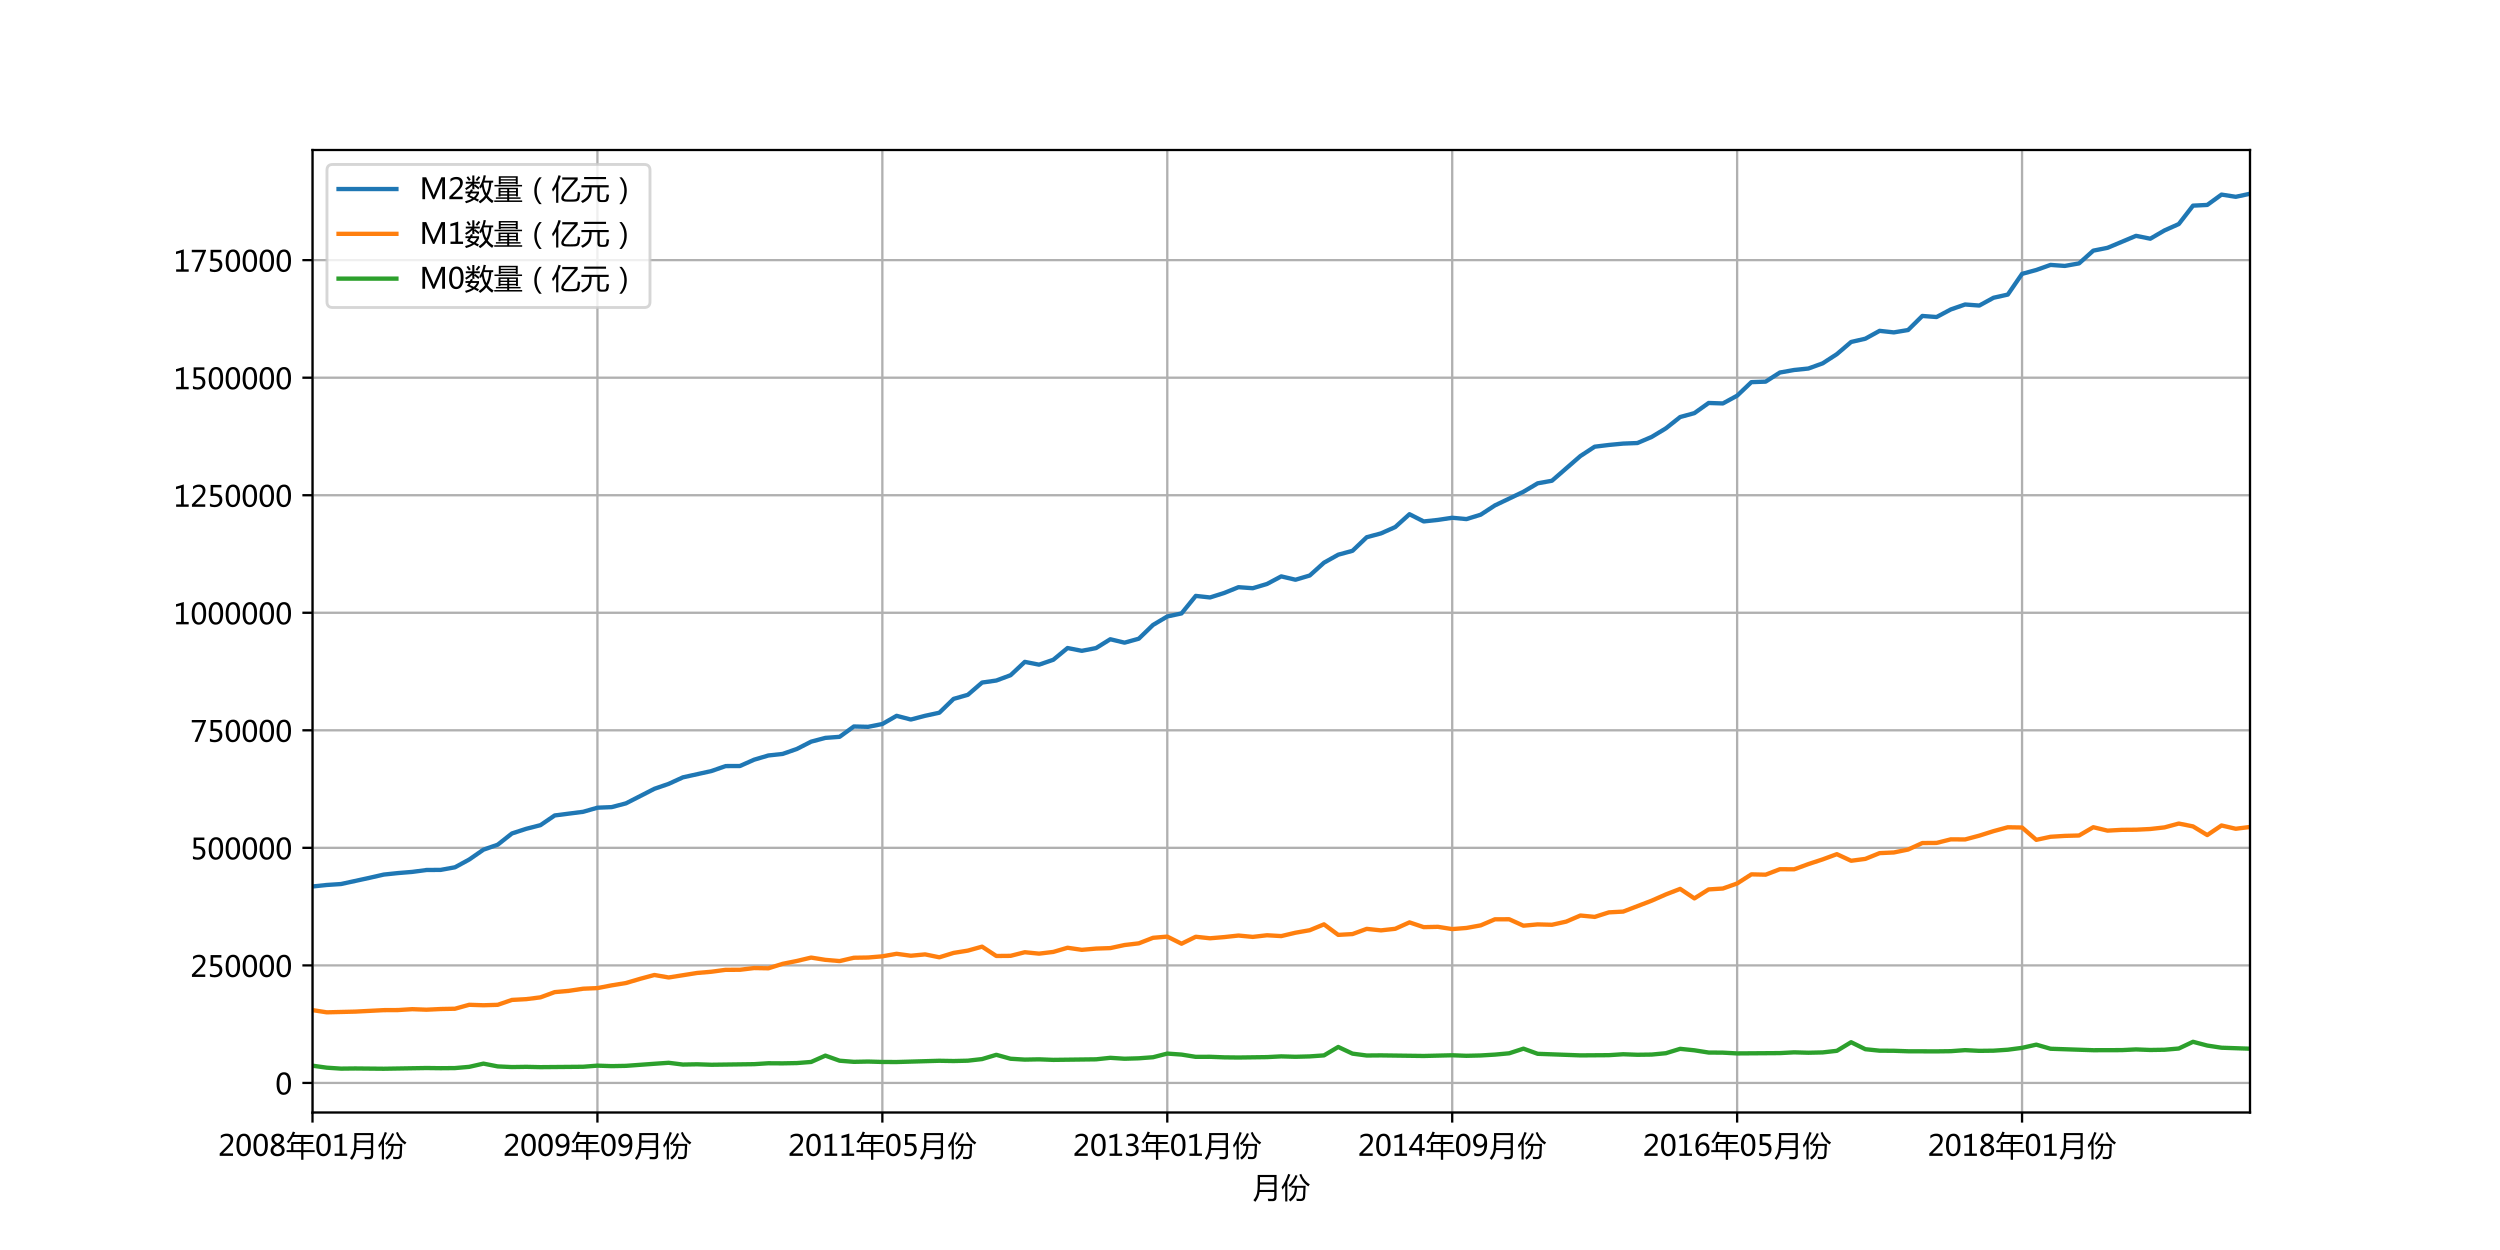 <?xml version="1.0" encoding="utf-8" standalone="no"?>
<!DOCTYPE svg PUBLIC "-//W3C//DTD SVG 1.1//EN"
  "http://www.w3.org/Graphics/SVG/1.1/DTD/svg11.dtd">
<!-- Created with matplotlib (http://matplotlib.org/) -->
<svg height="432pt" version="1.1" viewBox="0 0 864 432" width="864pt" xmlns="http://www.w3.org/2000/svg" xmlns:xlink="http://www.w3.org/1999/xlink">
 <defs>
  <style type="text/css">
*{stroke-linecap:butt;stroke-linejoin:round;}
  </style>
 </defs>
 <g id="figure_1">
  <g id="patch_1">
   <path d="M 0 432 
L 864 432 
L 864 0 
L 0 0 
z
" style="fill:#ffffff;"/>
  </g>
  <g id="axes_1">
   <g id="patch_2">
    <path d="M 108 384.48 
L 777.6 384.48 
L 777.6 51.84 
L 108 51.84 
z
" style="fill:#ffffff;"/>
   </g>
   <g id="matplotlib.axis_1">
    <g id="xtick_1">
     <g id="line2d_1">
      <path clip-path="url(#p353a6486bb)" d="M 108 384.48 
L 108 51.84 
" style="fill:none;stroke:#b0b0b0;stroke-linecap:square;stroke-width:0.8;"/>
     </g>
     <g id="line2d_2">
      <defs>
       <path d="M 0 0 
L 0 3.5 
" id="m73c19f72b4" style="stroke:#000000;stroke-width:0.8;"/>
      </defs>
      <g>
       <use style="stroke:#000000;stroke-width:0.8;" x="108" xlink:href="#m73c19f72b4" y="384.48"/>
      </g>
     </g>
     <g id="text_1">
      <!-- 2008年01月份 -->
      <defs>
       <path d="M 51.172 0 
L 5.172 0 
L 5.172 8.297 
L 27.156 30.219 
Q 36.234 39.312 39.312 44.609 
Q 42.391 49.906 42.391 55.562 
Q 42.391 62.016 38.766 65.453 
Q 35.156 68.891 28.328 68.891 
Q 18.219 68.891 9.031 60.297 
L 9.031 70.016 
Q 17.969 76.906 29.828 76.906 
Q 40.047 76.906 45.953 71.391 
Q 51.859 65.875 51.859 56.547 
Q 51.859 49.516 48.062 42.75 
Q 44.281 35.984 33.734 25.531 
L 16.5 8.688 
L 16.5 8.5 
L 51.172 8.5 
z
" id="MicrosoftYaHei-32"/>
       <path d="M 4.438 36.328 
Q 4.438 56.344 11.078 66.625 
Q 17.719 76.906 30.328 76.906 
Q 54.344 76.906 54.344 38.141 
Q 54.344 19 47.578 8.859 
Q 40.828 -1.266 28.609 -1.266 
Q 17.094 -1.266 10.766 8.344 
Q 4.438 17.969 4.438 36.328 
z
M 14.203 36.766 
Q 14.203 6.641 29.5 6.641 
Q 44.531 6.641 44.531 37.25 
Q 44.531 68.953 29.781 68.953 
Q 14.203 68.953 14.203 36.766 
z
" id="MicrosoftYaHei-30"/>
       <path d="M 21.391 39.797 
Q 7.859 46.094 7.859 58.062 
Q 7.859 66.406 14.203 71.656 
Q 20.562 76.906 30.422 76.906 
Q 39.453 76.906 45.312 71.969 
Q 51.172 67.047 51.172 59.234 
Q 51.172 46.625 37.062 39.844 
L 37.062 39.656 
Q 53.609 33.688 53.609 19.344 
Q 53.609 9.906 46.797 4.312 
Q 39.984 -1.266 27.781 -1.266 
Q 17.781 -1.266 11.469 4.25 
Q 5.172 9.766 5.172 18.562 
Q 5.172 33.016 21.391 39.594 
z
M 41.5 58.109 
Q 41.5 63.188 38.328 66.109 
Q 35.156 69.047 29.734 69.047 
Q 24.656 69.047 21.094 65.984 
Q 17.531 62.938 17.531 58.203 
Q 17.531 48.734 29.391 43.797 
Q 41.5 48.828 41.5 58.109 
z
M 28.812 35.25 
Q 14.797 29.594 14.797 19.047 
Q 14.797 13.578 18.891 10.062 
Q 23 6.547 29.594 6.547 
Q 35.984 6.547 39.984 10.031 
Q 44 13.531 44 18.75 
Q 44 29.734 28.812 35.25 
z
" id="MicrosoftYaHei-38"/>
       <path d="M 1.859 19.969 
L 17.578 19.969 
L 17.578 47.906 
L 52.156 47.906 
L 52.156 65.281 
L 23.438 65.281 
Q 16.844 53.422 8.688 43.406 
Q 6.156 46.141 2.641 48.875 
Q 16.5 64.5 23.438 83.938 
L 31.453 81.688 
Q 29.391 76.859 27.156 72.312 
L 94.344 72.312 
L 94.344 65.281 
L 60.062 65.281 
L 60.062 47.906 
L 92.672 47.906 
L 92.672 41.062 
L 60.062 41.062 
L 60.062 19.969 
L 98.734 19.969 
L 98.734 12.938 
L 60.062 12.938 
L 60.062 -13.422 
L 52.156 -13.422 
L 52.156 12.938 
L 1.859 12.938 
z
M 25.297 19.969 
L 52.156 19.969 
L 52.156 41.062 
L 25.297 41.062 
z
" id="MicrosoftYaHei-5e74"/>
       <path d="M 52.594 0 
L 9.234 0 
L 9.234 8.25 
L 26.172 8.25 
L 26.172 65.672 
L 8.797 60.641 
L 8.797 69.438 
L 35.688 77.25 
L 35.688 8.25 
L 52.594 8.25 
z
" id="MicrosoftYaHei-31"/>
       <path d="M 25.047 20.062 
Q 22.859 1.219 10.359 -14.016 
Q 7.234 -10.984 3.609 -8.156 
Q 13.094 2.094 16.312 16.266 
Q 18.562 26.703 18.562 45.172 
L 18.562 78.953 
L 83.797 78.953 
L 83.797 2.781 
Q 83.797 -11.672 70.016 -11.672 
Q 64.266 -11.672 55.172 -11.469 
Q 54.688 -7.953 53.719 -3.266 
Q 62.703 -3.859 67.875 -3.859 
Q 75.781 -3.859 75.781 3.859 
L 75.781 20.062 
z
M 25.828 27.203 
L 75.781 27.203 
L 75.781 45.953 
L 26.562 45.953 
Q 26.562 36.188 25.828 27.203 
z
M 26.562 71.625 
L 26.562 53.078 
L 75.781 53.078 
L 75.781 71.625 
z
" id="MicrosoftYaHei-6708"/>
       <path d="M 35.453 41.453 
L 84.281 41.453 
Q 84.188 40.094 82.812 5.719 
Q 82.422 -11.078 67.484 -11.281 
Q 59.469 -11.281 53.516 -10.984 
Q 53.031 -6.5 52.047 -2.875 
Q 58.797 -3.766 65.625 -3.953 
Q 75.094 -4.641 75.203 6.594 
Q 75.984 19.672 76.375 34.625 
L 54.391 34.625 
Q 54.109 19.094 49.703 8.938 
Q 44.438 -2.688 31.547 -12.844 
Q 29 -9.719 25.875 -6.5 
Q 38.281 3.172 42.391 12.062 
Q 46.391 19.922 46.828 34.625 
L 35.453 34.625 
z
M 1.172 36.766 
Q 15.141 55.219 23.828 82.562 
L 31.453 79.938 
Q 26.703 66.938 21.094 55.609 
L 21.094 -12.641 
L 13.672 -12.641 
L 13.672 42.047 
Q 9.188 34.625 4.297 28.078 
Q 2.828 32.281 1.172 36.766 
z
M 62.594 79.938 
L 69.047 82.672 
Q 78.719 57.859 98.828 46.438 
Q 95.125 42.141 93.266 39.312 
Q 71.484 54.25 62.594 79.938 
z
M 24.812 42.828 
Q 40.047 56.203 49.422 78.656 
L 56.344 76.031 
Q 47.266 53.266 30.672 37.453 
Q 27.156 41.062 24.812 42.828 
z
" id="MicrosoftYaHei-4efd"/>
      </defs>
      <g transform="translate(75.408 399.474)scale(0.1 -0.1)">
       <use xlink:href="#MicrosoftYaHei-32"/>
       <use x="58.643" xlink:href="#MicrosoftYaHei-30"/>
       <use x="117.285" xlink:href="#MicrosoftYaHei-30"/>
       <use x="175.928" xlink:href="#MicrosoftYaHei-38"/>
       <use x="234.57" xlink:href="#MicrosoftYaHei-5e74"/>
       <use x="334.57" xlink:href="#MicrosoftYaHei-30"/>
       <use x="393.213" xlink:href="#MicrosoftYaHei-31"/>
       <use x="451.855" xlink:href="#MicrosoftYaHei-6708"/>
       <use x="551.855" xlink:href="#MicrosoftYaHei-4efd"/>
      </g>
     </g>
    </g>
    <g id="xtick_2">
     <g id="line2d_3">
      <path clip-path="url(#p353a6486bb)" d="M 206.471 384.48 
L 206.471 51.84 
" style="fill:none;stroke:#b0b0b0;stroke-linecap:square;stroke-width:0.8;"/>
     </g>
     <g id="line2d_4">
      <g>
       <use style="stroke:#000000;stroke-width:0.8;" x="206.471" xlink:href="#m73c19f72b4" y="384.48"/>
      </g>
     </g>
     <g id="text_2">
      <!-- 2009年09月份 -->
      <defs>
       <path d="M 9.031 10.25 
Q 15.281 6.641 22.516 6.641 
Q 32.672 6.641 38.25 14.641 
Q 43.844 22.656 43.844 37.406 
Q 43.75 37.312 43.656 37.406 
Q 38.672 27.938 26.906 27.938 
Q 17.391 27.938 11.141 34.469 
Q 4.891 41.016 4.891 51.469 
Q 4.891 62.594 11.719 69.75 
Q 18.562 76.906 29.438 76.906 
Q 40.719 76.906 47.062 68.047 
Q 53.422 59.188 53.422 42.234 
Q 53.422 21.297 45.219 10.016 
Q 37.016 -1.266 22.516 -1.266 
Q 14.547 -1.266 9.031 1.312 
z
M 14.547 52.688 
Q 14.547 45.062 18.453 40.594 
Q 22.359 36.141 29.25 36.141 
Q 35.203 36.141 39.25 40.203 
Q 43.312 44.281 43.312 50.094 
Q 43.312 58.25 39.281 63.594 
Q 35.25 68.953 28.656 68.953 
Q 22.562 68.953 18.547 64.312 
Q 14.547 59.672 14.547 52.688 
z
" id="MicrosoftYaHei-39"/>
      </defs>
      <g transform="translate(173.878 399.474)scale(0.1 -0.1)">
       <use xlink:href="#MicrosoftYaHei-32"/>
       <use x="58.643" xlink:href="#MicrosoftYaHei-30"/>
       <use x="117.285" xlink:href="#MicrosoftYaHei-30"/>
       <use x="175.928" xlink:href="#MicrosoftYaHei-39"/>
       <use x="234.57" xlink:href="#MicrosoftYaHei-5e74"/>
       <use x="334.57" xlink:href="#MicrosoftYaHei-30"/>
       <use x="393.213" xlink:href="#MicrosoftYaHei-39"/>
       <use x="451.855" xlink:href="#MicrosoftYaHei-6708"/>
       <use x="551.855" xlink:href="#MicrosoftYaHei-4efd"/>
      </g>
     </g>
    </g>
    <g id="xtick_3">
     <g id="line2d_5">
      <path clip-path="url(#p353a6486bb)" d="M 304.941 384.48 
L 304.941 51.84 
" style="fill:none;stroke:#b0b0b0;stroke-linecap:square;stroke-width:0.8;"/>
     </g>
     <g id="line2d_6">
      <g>
       <use style="stroke:#000000;stroke-width:0.8;" x="304.941" xlink:href="#m73c19f72b4" y="384.48"/>
      </g>
     </g>
     <g id="text_3">
      <!-- 2011年05月份 -->
      <defs>
       <path d="M 8.641 11.625 
Q 16.266 6.641 24.516 6.641 
Q 32.328 6.641 37.109 11 
Q 41.891 15.375 41.891 22.609 
Q 41.891 29.891 37.031 33.891 
Q 32.172 37.891 22.953 37.891 
Q 18.5 37.891 10.984 37.203 
L 10.984 75.641 
L 48.188 75.641 
L 48.188 67.188 
L 19.875 67.188 
L 19.875 45.797 
Q 24.125 46.047 26.266 46.047 
Q 38.234 46.047 44.922 39.984 
Q 51.609 33.938 51.609 23.297 
Q 51.609 12.312 44.422 5.516 
Q 37.25 -1.266 24.609 -1.266 
Q 14.016 -1.266 8.641 1.859 
z
" id="MicrosoftYaHei-35"/>
      </defs>
      <g transform="translate(272.349 399.474)scale(0.1 -0.1)">
       <use xlink:href="#MicrosoftYaHei-32"/>
       <use x="58.643" xlink:href="#MicrosoftYaHei-30"/>
       <use x="117.285" xlink:href="#MicrosoftYaHei-31"/>
       <use x="175.928" xlink:href="#MicrosoftYaHei-31"/>
       <use x="234.57" xlink:href="#MicrosoftYaHei-5e74"/>
       <use x="334.57" xlink:href="#MicrosoftYaHei-30"/>
       <use x="393.213" xlink:href="#MicrosoftYaHei-35"/>
       <use x="451.855" xlink:href="#MicrosoftYaHei-6708"/>
       <use x="551.855" xlink:href="#MicrosoftYaHei-4efd"/>
      </g>
     </g>
    </g>
    <g id="xtick_4">
     <g id="line2d_7">
      <path clip-path="url(#p353a6486bb)" d="M 403.412 384.48 
L 403.412 51.84 
" style="fill:none;stroke:#b0b0b0;stroke-linecap:square;stroke-width:0.8;"/>
     </g>
     <g id="line2d_8">
      <g>
       <use style="stroke:#000000;stroke-width:0.8;" x="403.412" xlink:href="#m73c19f72b4" y="384.48"/>
      </g>
     </g>
     <g id="text_4">
      <!-- 2013年01月份 -->
      <defs>
       <path d="M 6.984 12.641 
Q 14.75 6.641 24.516 6.641 
Q 32.328 6.641 36.891 10.469 
Q 41.453 14.312 41.453 20.75 
Q 41.453 35.109 20.906 35.109 
L 14.594 35.109 
L 14.594 43.016 
L 20.609 43.016 
Q 38.812 43.016 38.812 56.5 
Q 38.812 68.953 24.906 68.953 
Q 16.938 68.953 9.906 63.578 
L 9.906 72.609 
Q 17.328 76.906 27.25 76.906 
Q 36.922 76.906 42.781 71.844 
Q 48.641 66.797 48.641 58.734 
Q 48.641 43.891 33.5 39.656 
L 33.5 39.453 
Q 41.703 38.578 46.453 33.672 
Q 51.219 28.766 51.219 21.438 
Q 51.219 11.234 43.875 4.984 
Q 36.531 -1.266 24.312 -1.266 
Q 13.578 -1.266 6.984 2.734 
z
" id="MicrosoftYaHei-33"/>
      </defs>
      <g transform="translate(370.82 399.474)scale(0.1 -0.1)">
       <use xlink:href="#MicrosoftYaHei-32"/>
       <use x="58.643" xlink:href="#MicrosoftYaHei-30"/>
       <use x="117.285" xlink:href="#MicrosoftYaHei-31"/>
       <use x="175.928" xlink:href="#MicrosoftYaHei-33"/>
       <use x="234.57" xlink:href="#MicrosoftYaHei-5e74"/>
       <use x="334.57" xlink:href="#MicrosoftYaHei-30"/>
       <use x="393.213" xlink:href="#MicrosoftYaHei-31"/>
       <use x="451.855" xlink:href="#MicrosoftYaHei-6708"/>
       <use x="551.855" xlink:href="#MicrosoftYaHei-4efd"/>
      </g>
     </g>
    </g>
    <g id="xtick_5">
     <g id="line2d_9">
      <path clip-path="url(#p353a6486bb)" d="M 501.882 384.48 
L 501.882 51.84 
" style="fill:none;stroke:#b0b0b0;stroke-linecap:square;stroke-width:0.8;"/>
     </g>
     <g id="line2d_10">
      <g>
       <use style="stroke:#000000;stroke-width:0.8;" x="501.882" xlink:href="#m73c19f72b4" y="384.48"/>
      </g>
     </g>
     <g id="text_5">
      <!-- 2014年09月份 -->
      <defs>
       <path d="M 55.078 19.625 
L 45.406 19.625 
L 45.406 0 
L 36.141 0 
L 36.141 19.625 
L 0.875 19.625 
L 0.875 25.828 
L 34.328 75.641 
L 45.406 75.641 
L 45.406 27.203 
L 55.078 27.203 
z
M 36.141 27.203 
L 36.141 58.891 
Q 36.141 62.25 36.328 66.656 
L 36.141 66.656 
Q 35.453 64.797 33.25 60.844 
L 10.75 27.203 
z
" id="MicrosoftYaHei-34"/>
      </defs>
      <g transform="translate(469.29 399.474)scale(0.1 -0.1)">
       <use xlink:href="#MicrosoftYaHei-32"/>
       <use x="58.643" xlink:href="#MicrosoftYaHei-30"/>
       <use x="117.285" xlink:href="#MicrosoftYaHei-31"/>
       <use x="175.928" xlink:href="#MicrosoftYaHei-34"/>
       <use x="234.57" xlink:href="#MicrosoftYaHei-5e74"/>
       <use x="334.57" xlink:href="#MicrosoftYaHei-30"/>
       <use x="393.213" xlink:href="#MicrosoftYaHei-39"/>
       <use x="451.855" xlink:href="#MicrosoftYaHei-6708"/>
       <use x="551.855" xlink:href="#MicrosoftYaHei-4efd"/>
      </g>
     </g>
    </g>
    <g id="xtick_6">
     <g id="line2d_11">
      <path clip-path="url(#p353a6486bb)" d="M 600.353 384.48 
L 600.353 51.84 
" style="fill:none;stroke:#b0b0b0;stroke-linecap:square;stroke-width:0.8;"/>
     </g>
     <g id="line2d_12">
      <g>
       <use style="stroke:#000000;stroke-width:0.8;" x="600.353" xlink:href="#m73c19f72b4" y="384.48"/>
      </g>
     </g>
     <g id="text_6">
      <!-- 2016年05月份 -->
      <defs>
       <path d="M 49.703 65.922 
Q 43.797 68.953 37.359 68.953 
Q 27.547 68.953 21.578 60.406 
Q 15.625 51.859 15.531 37.062 
L 15.766 37.062 
Q 21.141 47.469 32.906 47.469 
Q 42.719 47.469 48.578 41.062 
Q 54.438 34.672 54.438 24.078 
Q 54.438 12.984 47.672 5.859 
Q 40.922 -1.266 30.422 -1.266 
Q 18.891 -1.266 12.328 7.734 
Q 5.766 16.75 5.766 33.297 
Q 5.766 53.328 14.375 65.109 
Q 23 76.906 37.062 76.906 
Q 45.125 76.906 49.703 74.703 
z
M 16.109 24.75 
Q 16.109 17.281 20.094 11.953 
Q 24.078 6.641 30.672 6.641 
Q 36.922 6.641 40.828 11.234 
Q 44.734 15.828 44.734 23.047 
Q 44.734 30.859 41.047 35.203 
Q 37.359 39.547 30.562 39.547 
Q 24.125 39.547 20.109 35.156 
Q 16.109 30.766 16.109 24.75 
z
" id="MicrosoftYaHei-36"/>
      </defs>
      <g transform="translate(567.761 399.474)scale(0.1 -0.1)">
       <use xlink:href="#MicrosoftYaHei-32"/>
       <use x="58.643" xlink:href="#MicrosoftYaHei-30"/>
       <use x="117.285" xlink:href="#MicrosoftYaHei-31"/>
       <use x="175.928" xlink:href="#MicrosoftYaHei-36"/>
       <use x="234.57" xlink:href="#MicrosoftYaHei-5e74"/>
       <use x="334.57" xlink:href="#MicrosoftYaHei-30"/>
       <use x="393.213" xlink:href="#MicrosoftYaHei-35"/>
       <use x="451.855" xlink:href="#MicrosoftYaHei-6708"/>
       <use x="551.855" xlink:href="#MicrosoftYaHei-4efd"/>
      </g>
     </g>
    </g>
    <g id="xtick_7">
     <g id="line2d_13">
      <path clip-path="url(#p353a6486bb)" d="M 698.824 384.48 
L 698.824 51.84 
" style="fill:none;stroke:#b0b0b0;stroke-linecap:square;stroke-width:0.8;"/>
     </g>
     <g id="line2d_14">
      <g>
       <use style="stroke:#000000;stroke-width:0.8;" x="698.824" xlink:href="#m73c19f72b4" y="384.48"/>
      </g>
     </g>
     <g id="text_7">
      <!-- 2018年01月份 -->
      <g transform="translate(666.231 399.474)scale(0.1 -0.1)">
       <use xlink:href="#MicrosoftYaHei-32"/>
       <use x="58.643" xlink:href="#MicrosoftYaHei-30"/>
       <use x="117.285" xlink:href="#MicrosoftYaHei-31"/>
       <use x="175.928" xlink:href="#MicrosoftYaHei-38"/>
       <use x="234.57" xlink:href="#MicrosoftYaHei-5e74"/>
       <use x="334.57" xlink:href="#MicrosoftYaHei-30"/>
       <use x="393.213" xlink:href="#MicrosoftYaHei-31"/>
       <use x="451.855" xlink:href="#MicrosoftYaHei-6708"/>
       <use x="551.855" xlink:href="#MicrosoftYaHei-4efd"/>
      </g>
     </g>
    </g>
    <g id="text_8">
     <!-- 月份 -->
     <g transform="translate(432.8 413.953)scale(0.1 -0.1)">
      <use xlink:href="#MicrosoftYaHei-6708"/>
      <use x="100" xlink:href="#MicrosoftYaHei-4efd"/>
     </g>
    </g>
   </g>
   <g id="matplotlib.axis_2">
    <g id="ytick_1">
     <g id="line2d_15">
      <path clip-path="url(#p353a6486bb)" d="M 108 374.262 
L 777.6 374.262 
" style="fill:none;stroke:#b0b0b0;stroke-linecap:square;stroke-width:0.8;"/>
     </g>
     <g id="line2d_16">
      <defs>
       <path d="M 0 0 
L -3.5 0 
" id="m762935545b" style="stroke:#000000;stroke-width:0.8;"/>
      </defs>
      <g>
       <use style="stroke:#000000;stroke-width:0.8;" x="108" xlink:href="#m762935545b" y="374.262"/>
      </g>
     </g>
     <g id="text_9">
      <!-- 0 -->
      <g transform="translate(95.136 378.259)scale(0.1 -0.1)">
       <use xlink:href="#MicrosoftYaHei-30"/>
      </g>
     </g>
    </g>
    <g id="ytick_2">
     <g id="line2d_17">
      <path clip-path="url(#p353a6486bb)" d="M 108 333.64 
L 777.6 333.64 
" style="fill:none;stroke:#b0b0b0;stroke-linecap:square;stroke-width:0.8;"/>
     </g>
     <g id="line2d_18">
      <g>
       <use style="stroke:#000000;stroke-width:0.8;" x="108" xlink:href="#m762935545b" y="333.64"/>
      </g>
     </g>
     <g id="text_10">
      <!-- 250000 -->
      <g transform="translate(65.816 337.636)scale(0.1 -0.1)">
       <use xlink:href="#MicrosoftYaHei-32"/>
       <use x="58.643" xlink:href="#MicrosoftYaHei-35"/>
       <use x="117.285" xlink:href="#MicrosoftYaHei-30"/>
       <use x="175.928" xlink:href="#MicrosoftYaHei-30"/>
       <use x="234.57" xlink:href="#MicrosoftYaHei-30"/>
       <use x="293.213" xlink:href="#MicrosoftYaHei-30"/>
      </g>
     </g>
    </g>
    <g id="ytick_3">
     <g id="line2d_19">
      <path clip-path="url(#p353a6486bb)" d="M 108 293.017 
L 777.6 293.017 
" style="fill:none;stroke:#b0b0b0;stroke-linecap:square;stroke-width:0.8;"/>
     </g>
     <g id="line2d_20">
      <g>
       <use style="stroke:#000000;stroke-width:0.8;" x="108" xlink:href="#m762935545b" y="293.017"/>
      </g>
     </g>
     <g id="text_11">
      <!-- 500000 -->
      <g transform="translate(65.816 297.014)scale(0.1 -0.1)">
       <use xlink:href="#MicrosoftYaHei-35"/>
       <use x="58.643" xlink:href="#MicrosoftYaHei-30"/>
       <use x="117.285" xlink:href="#MicrosoftYaHei-30"/>
       <use x="175.928" xlink:href="#MicrosoftYaHei-30"/>
       <use x="234.57" xlink:href="#MicrosoftYaHei-30"/>
       <use x="293.213" xlink:href="#MicrosoftYaHei-30"/>
      </g>
     </g>
    </g>
    <g id="ytick_4">
     <g id="line2d_21">
      <path clip-path="url(#p353a6486bb)" d="M 108 252.394 
L 777.6 252.394 
" style="fill:none;stroke:#b0b0b0;stroke-linecap:square;stroke-width:0.8;"/>
     </g>
     <g id="line2d_22">
      <g>
       <use style="stroke:#000000;stroke-width:0.8;" x="108" xlink:href="#m762935545b" y="252.394"/>
      </g>
     </g>
     <g id="text_12">
      <!-- 750000 -->
      <defs>
       <path d="M 53.766 72.312 
L 24.172 0 
L 14.266 0 
L 42.391 67.188 
L 4.594 67.188 
L 4.594 75.641 
L 53.766 75.641 
z
" id="MicrosoftYaHei-37"/>
      </defs>
      <g transform="translate(65.816 256.391)scale(0.1 -0.1)">
       <use xlink:href="#MicrosoftYaHei-37"/>
       <use x="58.643" xlink:href="#MicrosoftYaHei-35"/>
       <use x="117.285" xlink:href="#MicrosoftYaHei-30"/>
       <use x="175.928" xlink:href="#MicrosoftYaHei-30"/>
       <use x="234.57" xlink:href="#MicrosoftYaHei-30"/>
       <use x="293.213" xlink:href="#MicrosoftYaHei-30"/>
      </g>
     </g>
    </g>
    <g id="ytick_5">
     <g id="line2d_23">
      <path clip-path="url(#p353a6486bb)" d="M 108 211.772 
L 777.6 211.772 
" style="fill:none;stroke:#b0b0b0;stroke-linecap:square;stroke-width:0.8;"/>
     </g>
     <g id="line2d_24">
      <g>
       <use style="stroke:#000000;stroke-width:0.8;" x="108" xlink:href="#m762935545b" y="211.772"/>
      </g>
     </g>
     <g id="text_13">
      <!-- 1000000 -->
      <g transform="translate(59.952 215.768)scale(0.1 -0.1)">
       <use xlink:href="#MicrosoftYaHei-31"/>
       <use x="58.643" xlink:href="#MicrosoftYaHei-30"/>
       <use x="117.285" xlink:href="#MicrosoftYaHei-30"/>
       <use x="175.928" xlink:href="#MicrosoftYaHei-30"/>
       <use x="234.57" xlink:href="#MicrosoftYaHei-30"/>
       <use x="293.213" xlink:href="#MicrosoftYaHei-30"/>
       <use x="351.855" xlink:href="#MicrosoftYaHei-30"/>
      </g>
     </g>
    </g>
    <g id="ytick_6">
     <g id="line2d_25">
      <path clip-path="url(#p353a6486bb)" d="M 108 171.149 
L 777.6 171.149 
" style="fill:none;stroke:#b0b0b0;stroke-linecap:square;stroke-width:0.8;"/>
     </g>
     <g id="line2d_26">
      <g>
       <use style="stroke:#000000;stroke-width:0.8;" x="108" xlink:href="#m762935545b" y="171.149"/>
      </g>
     </g>
     <g id="text_14">
      <!-- 1250000 -->
      <g transform="translate(59.952 175.146)scale(0.1 -0.1)">
       <use xlink:href="#MicrosoftYaHei-31"/>
       <use x="58.643" xlink:href="#MicrosoftYaHei-32"/>
       <use x="117.285" xlink:href="#MicrosoftYaHei-35"/>
       <use x="175.928" xlink:href="#MicrosoftYaHei-30"/>
       <use x="234.57" xlink:href="#MicrosoftYaHei-30"/>
       <use x="293.213" xlink:href="#MicrosoftYaHei-30"/>
       <use x="351.855" xlink:href="#MicrosoftYaHei-30"/>
      </g>
     </g>
    </g>
    <g id="ytick_7">
     <g id="line2d_27">
      <path clip-path="url(#p353a6486bb)" d="M 108 130.526 
L 777.6 130.526 
" style="fill:none;stroke:#b0b0b0;stroke-linecap:square;stroke-width:0.8;"/>
     </g>
     <g id="line2d_28">
      <g>
       <use style="stroke:#000000;stroke-width:0.8;" x="108" xlink:href="#m762935545b" y="130.526"/>
      </g>
     </g>
     <g id="text_15">
      <!-- 1500000 -->
      <g transform="translate(59.952 134.523)scale(0.1 -0.1)">
       <use xlink:href="#MicrosoftYaHei-31"/>
       <use x="58.643" xlink:href="#MicrosoftYaHei-35"/>
       <use x="117.285" xlink:href="#MicrosoftYaHei-30"/>
       <use x="175.928" xlink:href="#MicrosoftYaHei-30"/>
       <use x="234.57" xlink:href="#MicrosoftYaHei-30"/>
       <use x="293.213" xlink:href="#MicrosoftYaHei-30"/>
       <use x="351.855" xlink:href="#MicrosoftYaHei-30"/>
      </g>
     </g>
    </g>
    <g id="ytick_8">
     <g id="line2d_29">
      <path clip-path="url(#p353a6486bb)" d="M 108 89.904 
L 777.6 89.904 
" style="fill:none;stroke:#b0b0b0;stroke-linecap:square;stroke-width:0.8;"/>
     </g>
     <g id="line2d_30">
      <g>
       <use style="stroke:#000000;stroke-width:0.8;" x="108" xlink:href="#m762935545b" y="89.904"/>
      </g>
     </g>
     <g id="text_16">
      <!-- 1750000 -->
      <g transform="translate(59.952 93.901)scale(0.1 -0.1)">
       <use xlink:href="#MicrosoftYaHei-31"/>
       <use x="58.643" xlink:href="#MicrosoftYaHei-37"/>
       <use x="117.285" xlink:href="#MicrosoftYaHei-35"/>
       <use x="175.928" xlink:href="#MicrosoftYaHei-30"/>
       <use x="234.57" xlink:href="#MicrosoftYaHei-30"/>
       <use x="293.213" xlink:href="#MicrosoftYaHei-30"/>
       <use x="351.855" xlink:href="#MicrosoftYaHei-30"/>
      </g>
     </g>
    </g>
   </g>
   <g id="line2d_31">
    <path clip-path="url(#p353a6486bb)" d="M 108 306.366 
L 112.924 305.848 
L 117.847 305.52 
L 127.694 303.38 
L 132.618 302.256 
L 137.541 301.733 
L 142.465 301.329 
L 147.388 300.67 
L 152.312 300.632 
L 157.235 299.737 
L 162.159 297.052 
L 167.082 293.645 
L 172.006 291.927 
L 176.929 288.04 
L 181.853 286.439 
L 186.776 285.175 
L 191.7 281.819 
L 201.547 280.554 
L 206.471 279.139 
L 211.394 278.938 
L 216.318 277.645 
L 226.165 272.607 
L 231.088 270.906 
L 236.012 268.652 
L 245.859 266.474 
L 250.782 264.756 
L 255.706 264.735 
L 260.629 262.549 
L 265.553 261.092 
L 270.476 260.555 
L 275.4 258.839 
L 280.324 256.318 
L 285.247 255.013 
L 290.171 254.648 
L 295.094 251.073 
L 300.018 251.194 
L 304.941 250.215 
L 309.865 247.386 
L 314.788 248.669 
L 319.712 247.381 
L 324.635 246.316 
L 329.559 241.535 
L 334.482 240.127 
L 339.406 235.887 
L 344.329 235.187 
L 349.253 233.355 
L 354.176 228.741 
L 359.1 229.71 
L 364.024 228.013 
L 368.947 223.96 
L 373.871 224.922 
L 378.794 223.976 
L 383.718 220.922 
L 388.641 222.105 
L 393.565 220.736 
L 398.488 215.972 
L 403.412 213.051 
L 408.335 211.999 
L 413.259 205.945 
L 418.182 206.482 
L 423.106 204.92 
L 428.029 202.932 
L 432.953 203.288 
L 437.876 201.818 
L 442.8 199.198 
L 447.724 200.358 
L 452.647 198.893 
L 457.571 194.462 
L 462.494 191.701 
L 467.418 190.362 
L 472.341 185.661 
L 477.265 184.341 
L 482.188 182.151 
L 487.112 177.716 
L 492.035 180.208 
L 496.959 179.68 
L 501.882 178.94 
L 506.806 179.398 
L 511.729 177.875 
L 516.653 174.663 
L 526.5 169.95 
L 531.424 167.033 
L 536.347 166.148 
L 546.194 157.601 
L 551.118 154.378 
L 556.041 153.777 
L 560.965 153.304 
L 565.888 153.109 
L 570.812 151.007 
L 575.735 148.03 
L 580.659 144.124 
L 585.582 142.775 
L 590.506 139.269 
L 595.429 139.429 
L 600.353 136.751 
L 605.276 132.071 
L 610.2 131.898 
L 615.124 128.742 
L 620.047 127.868 
L 624.971 127.36 
L 629.894 125.581 
L 634.818 122.391 
L 639.741 118.186 
L 644.665 117.054 
L 649.588 114.341 
L 654.512 114.873 
L 659.435 114.056 
L 664.359 109.194 
L 669.282 109.566 
L 674.206 106.94 
L 679.129 105.233 
L 684.053 105.595 
L 688.976 102.901 
L 693.9 101.803 
L 698.824 94.646 
L 703.747 93.305 
L 708.671 91.551 
L 713.594 91.905 
L 718.518 91.031 
L 723.441 86.621 
L 728.365 85.646 
L 738.212 81.503 
L 743.135 82.494 
L 748.059 79.634 
L 752.982 77.433 
L 757.906 71.071 
L 762.829 70.827 
L 767.753 67.252 
L 772.676 68.016 
L 777.6 66.96 
L 777.6 66.96 
" style="fill:none;stroke:#1f77b4;stroke-linecap:square;stroke-width:1.5;"/>
   </g>
   <g id="line2d_32">
    <path clip-path="url(#p353a6486bb)" d="M 108 349.097 
L 112.924 349.86 
L 122.771 349.613 
L 132.618 349.105 
L 137.541 349.077 
L 142.465 348.769 
L 147.388 348.954 
L 152.312 348.72 
L 157.235 348.617 
L 162.159 347.254 
L 167.082 347.416 
L 172.006 347.264 
L 176.929 345.576 
L 181.853 345.304 
L 186.776 344.685 
L 191.7 342.879 
L 196.624 342.432 
L 201.547 341.7 
L 206.471 341.487 
L 211.394 340.538 
L 216.318 339.734 
L 221.241 338.279 
L 226.165 336.956 
L 231.088 337.818 
L 240.935 336.254 
L 245.859 335.834 
L 250.782 335.17 
L 255.706 335.157 
L 260.629 334.559 
L 265.553 334.643 
L 270.476 333.101 
L 275.4 332.109 
L 280.324 330.939 
L 285.247 331.728 
L 290.171 332.145 
L 295.094 330.998 
L 300.018 330.915 
L 304.941 330.505 
L 309.865 329.632 
L 314.788 330.301 
L 319.712 329.838 
L 324.635 330.846 
L 329.559 329.325 
L 334.482 328.535 
L 339.406 327.165 
L 344.329 330.388 
L 349.253 330.339 
L 354.176 329.09 
L 359.1 329.58 
L 364.024 328.983 
L 368.947 327.542 
L 373.871 328.263 
L 378.794 327.832 
L 383.718 327.662 
L 388.641 326.602 
L 393.565 326.022 
L 398.488 324.107 
L 403.412 323.691 
L 408.335 326.148 
L 413.259 323.744 
L 418.182 324.272 
L 423.106 323.857 
L 428.029 323.321 
L 432.953 323.793 
L 437.876 323.226 
L 442.8 323.511 
L 447.724 322.345 
L 452.647 321.482 
L 457.571 319.456 
L 462.494 323.094 
L 467.418 322.814 
L 472.341 321.017 
L 477.265 321.537 
L 482.188 320.991 
L 487.112 318.774 
L 492.035 320.421 
L 496.959 320.312 
L 501.882 321.092 
L 506.806 320.702 
L 511.729 319.809 
L 516.653 317.706 
L 521.576 317.698 
L 526.5 319.919 
L 531.424 319.469 
L 536.347 319.602 
L 541.271 318.514 
L 546.194 316.402 
L 551.118 316.883 
L 556.041 315.312 
L 560.965 315.048 
L 570.812 311.278 
L 575.735 309.111 
L 580.659 307.205 
L 585.582 310.484 
L 590.506 307.384 
L 595.429 307.072 
L 600.353 305.325 
L 605.276 302.174 
L 610.2 302.29 
L 615.124 300.403 
L 620.047 300.436 
L 624.971 298.632 
L 629.894 297.013 
L 634.818 295.201 
L 639.741 297.481 
L 644.665 296.831 
L 649.588 294.842 
L 654.512 294.613 
L 659.435 293.604 
L 664.359 291.355 
L 669.282 291.313 
L 674.206 290.074 
L 679.129 290.114 
L 684.053 288.796 
L 688.976 287.238 
L 693.9 285.901 
L 698.824 285.99 
L 703.747 290.249 
L 708.671 289.192 
L 713.594 288.882 
L 718.518 288.747 
L 723.441 285.884 
L 728.365 287.07 
L 733.288 286.794 
L 738.212 286.745 
L 743.135 286.501 
L 748.059 285.949 
L 752.982 284.618 
L 757.906 285.607 
L 762.829 288.597 
L 767.753 285.282 
L 772.676 286.42 
L 777.6 285.802 
L 777.6 285.802 
" style="fill:none;stroke:#ff7f0e;stroke-linecap:square;stroke-width:1.5;"/>
   </g>
   <g id="line2d_33">
    <path clip-path="url(#p353a6486bb)" d="M 108 368.303 
L 112.924 368.989 
L 117.847 369.317 
L 122.771 369.259 
L 132.618 369.358 
L 147.388 369.107 
L 152.312 369.173 
L 157.235 369.126 
L 162.159 368.702 
L 167.082 367.587 
L 172.006 368.552 
L 176.929 368.779 
L 181.853 368.696 
L 186.776 368.809 
L 201.547 368.671 
L 206.471 368.285 
L 211.394 368.456 
L 216.318 368.357 
L 226.165 367.639 
L 231.088 367.297 
L 236.012 367.912 
L 240.935 367.818 
L 245.859 367.981 
L 260.629 367.775 
L 265.553 367.461 
L 270.476 367.495 
L 275.4 367.397 
L 280.324 367.011 
L 285.247 364.822 
L 290.171 366.581 
L 295.094 366.975 
L 300.018 366.871 
L 304.941 367.015 
L 309.865 367.035 
L 324.635 366.602 
L 329.559 366.694 
L 334.482 366.574 
L 339.406 366.016 
L 344.329 364.542 
L 349.253 365.902 
L 354.176 366.203 
L 359.1 366.105 
L 364.024 366.294 
L 378.794 366.1 
L 383.718 365.58 
L 388.641 365.899 
L 393.565 365.749 
L 398.488 365.381 
L 403.412 364.115 
L 408.335 364.462 
L 413.259 365.25 
L 418.182 365.227 
L 423.106 365.418 
L 428.029 365.477 
L 437.876 365.337 
L 442.8 365.083 
L 447.724 365.228 
L 452.647 365.091 
L 457.571 364.744 
L 462.494 361.832 
L 467.418 364.136 
L 472.341 364.784 
L 477.265 364.738 
L 492.035 364.944 
L 501.882 364.7 
L 506.806 364.888 
L 511.729 364.767 
L 516.653 364.471 
L 521.576 364.019 
L 526.5 362.417 
L 531.424 364.196 
L 546.194 364.74 
L 556.041 364.665 
L 560.965 364.347 
L 565.888 364.529 
L 570.812 364.459 
L 575.735 363.99 
L 580.659 362.477 
L 585.582 362.982 
L 590.506 363.757 
L 595.429 363.797 
L 600.353 364.061 
L 615.124 363.951 
L 620.047 363.689 
L 624.971 363.828 
L 629.894 363.716 
L 634.818 363.163 
L 639.741 360.191 
L 644.665 362.607 
L 649.588 363.115 
L 654.512 363.149 
L 659.435 363.321 
L 669.282 363.354 
L 674.206 363.286 
L 679.129 362.929 
L 684.053 363.175 
L 688.976 363.112 
L 693.9 362.783 
L 698.824 362.135 
L 703.747 361.032 
L 708.671 362.45 
L 723.441 362.953 
L 733.288 362.92 
L 738.212 362.677 
L 743.135 362.872 
L 748.059 362.79 
L 752.982 362.367 
L 757.906 360.044 
L 762.829 361.344 
L 767.753 362.092 
L 777.6 362.433 
L 777.6 362.433 
" style="fill:none;stroke:#2ca02c;stroke-linecap:square;stroke-width:1.5;"/>
   </g>
   <g id="patch_3">
    <path d="M 108 384.48 
L 108 51.84 
" style="fill:none;stroke:#000000;stroke-linecap:square;stroke-linejoin:miter;stroke-width:0.8;"/>
   </g>
   <g id="patch_4">
    <path d="M 777.6 384.48 
L 777.6 51.84 
" style="fill:none;stroke:#000000;stroke-linecap:square;stroke-linejoin:miter;stroke-width:0.8;"/>
   </g>
   <g id="patch_5">
    <path d="M 108 384.48 
L 777.6 384.48 
" style="fill:none;stroke:#000000;stroke-linecap:square;stroke-linejoin:miter;stroke-width:0.8;"/>
   </g>
   <g id="patch_6">
    <path d="M 108 51.84 
L 777.6 51.84 
" style="fill:none;stroke:#000000;stroke-linecap:square;stroke-linejoin:miter;stroke-width:0.8;"/>
   </g>
   <g id="legend_1">
    <g id="patch_7">
     <path d="M 115 106.279 
L 222.634 106.279 
Q 224.634 106.279 224.634 104.279 
L 224.634 58.84 
Q 224.634 56.84 222.634 56.84 
L 115 56.84 
Q 113 56.84 113 58.84 
L 113 104.279 
Q 113 106.279 115 106.279 
z
" style="fill:#ffffff;opacity:0.8;stroke:#cccccc;stroke-linejoin:miter;"/>
    </g>
    <g id="line2d_34">
     <path d="M 117 65.334 
L 137 65.334 
" style="fill:none;stroke:#1f77b4;stroke-linecap:square;stroke-width:1.5;"/>
    </g>
    <g id="line2d_35"/>
    <g id="text_17">
     <!-- M2数量（亿元） -->
     <defs>
      <path d="M 78.172 0 
L 78.172 50.094 
Q 78.172 56.297 78.906 64.984 
L 78.656 64.984 
Q 77.391 59.516 76.422 57.375 
L 51.469 0 
L 46.047 0 
L 21.141 56.938 
Q 20.266 58.891 18.891 64.984 
L 18.609 64.984 
Q 19.094 59.719 19.094 49.656 
L 19.094 0 
L 9.766 0 
L 9.766 75.641 
L 23 75.641 
L 45.312 23.781 
Q 47.859 17.828 48.688 14.5 
L 49.031 14.5 
Q 51.562 21.484 52.594 23.969 
L 75.297 75.641 
L 87.891 75.641 
L 87.891 0 
z
" id="MicrosoftYaHei-4d"/>
      <path d="M 65.234 82.859 
L 73.047 81.688 
Q 71 72.219 68.266 64.016 
L 98.141 64.016 
L 98.141 57.375 
L 92 57.375 
Q 89.547 28.656 79.5 11.766 
Q 87.406 1.031 99.609 -5.812 
Q 96.484 -10.109 94.344 -13.531 
Q 82.422 -5.812 74.516 4.828 
Q 65.531 -6.297 53.125 -14.5 
Q 50.984 -11.672 47.562 -8.344 
Q 61.234 0.641 69.734 12.062 
Q 61.812 25.734 59.281 43.609 
Q 57.234 39.984 54.984 36.859 
Q 53.031 39.703 50.094 43.109 
Q 61.422 59.422 65.234 82.859 
z
M 2.344 26.516 
L 17.188 26.516 
Q 19.344 30.219 21.391 34.125 
L 28.422 31.891 
Q 26.859 29.156 25.297 26.516 
L 49.219 26.516 
L 49.219 20.172 
Q 45.516 10.594 37.984 3.375 
Q 43.359 0.828 48.922 -1.703 
L 44.625 -8.453 
Q 38.578 -5.031 32.031 -1.609 
Q 21 -9.516 4.203 -14.109 
Q 2.641 -10.984 0.875 -7.281 
Q 15.141 -4.047 25 2 
Q 16.609 6.297 7.422 10.797 
Q 10.547 15.281 13.484 20.062 
L 2.344 20.062 
z
M 3.422 60.109 
L 25.875 60.109 
L 25.875 81.984 
L 33.109 81.984 
L 33.109 60.109 
L 51.859 60.109 
L 51.859 53.656 
L 33.109 53.656 
L 33.109 47.703 
L 36.031 51.031 
Q 45.125 44.391 51.266 39.312 
L 46.578 33.844 
Q 41.219 38.922 33.109 45.266 
L 33.109 34.125 
L 25.875 34.125 
L 25.875 47.797 
Q 17 38.531 5.172 31.5 
Q 3.328 34.328 0.984 37.453 
Q 13.281 44.094 23.531 53.656 
L 3.422 53.656 
z
M 84.188 57.375 
L 65.922 57.375 
Q 65.438 56.109 64.844 54.938 
Q 66.609 34.234 74.609 19.484 
Q 82.422 33.734 84.188 57.375 
z
M 17 13.031 
Q 23.922 9.906 31.25 6.5 
Q 37.984 12.25 41.797 20.062 
L 21.484 20.062 
Q 19.234 16.453 17 13.031 
z
M 47.469 79.547 
L 53.516 75.531 
Q 48.141 68.5 42.781 62.547 
Q 40.531 64.5 37.5 66.656 
Q 42.578 72.609 47.469 79.547 
z
M 5.953 75.25 
L 11.531 79.047 
Q 15.922 73.688 20.609 67.531 
L 14.547 63.234 
Q 10.25 69.578 5.953 75.25 
z
" id="MicrosoftYaHei-6570"/>
      <path d="M 1.766 -4.344 
L 46.578 -4.344 
L 46.578 1.219 
L 7.422 1.219 
L 7.422 6.297 
L 46.578 6.297 
L 46.578 11.859 
L 23.344 11.859 
L 23.344 9.328 
L 16.703 9.328 
L 16.703 39.312 
L 83.594 39.312 
L 83.594 9.328 
L 76.953 9.328 
L 76.953 11.859 
L 53.422 11.859 
L 53.422 6.297 
L 92.672 6.297 
L 92.672 1.219 
L 53.422 1.219 
L 53.422 -4.344 
L 98.25 -4.344 
L 98.25 -9.625 
L 1.766 -9.625 
z
M 17.484 79.25 
L 82.906 79.25 
L 82.906 51.312 
L 76.266 51.312 
L 76.266 53.953 
L 24.125 53.953 
L 24.125 51.312 
L 17.484 51.312 
z
M 2.547 49.266 
L 97.859 49.266 
L 97.859 44 
L 2.547 44 
z
M 24.125 59.031 
L 76.266 59.031 
L 76.266 64.312 
L 24.125 64.312 
z
M 76.266 74.172 
L 24.125 74.172 
L 24.125 69 
L 76.266 69 
z
M 53.422 16.938 
L 76.953 16.938 
L 76.953 23.297 
L 53.422 23.297 
z
M 23.344 16.938 
L 46.578 16.938 
L 46.578 23.297 
L 23.344 23.297 
z
M 76.953 34.234 
L 53.422 34.234 
L 53.422 27.984 
L 76.953 27.984 
z
M 23.344 27.984 
L 46.578 27.984 
L 46.578 34.234 
L 23.344 34.234 
z
" id="MicrosoftYaHei-91cf"/>
      <path d="M 57.625 -17.188 
Q 40.188 1.859 40.188 28.906 
Q 40.188 56.297 57.625 75.594 
L 66.016 75.594 
Q 48.688 55.812 48.688 29 
Q 48.688 2.594 65.922 -17.188 
z
" id="MicrosoftYaHei-ff08"/>
      <path d="M 90.531 25.828 
Q 92.969 24.656 98.734 22.906 
Q 97.859 12.062 96.484 4.047 
Q 94.344 -8.344 79.203 -8.453 
Q 63.672 -9.031 49.703 -8.453 
Q 36.719 -7.766 33.984 -0.141 
Q 31.453 7.672 40.141 19.781 
Q 48.641 31.391 79.984 67.625 
L 36.719 67.625 
L 36.719 75.344 
L 90.141 75.344 
L 90.141 66.266 
Q 66.5 40.484 49.031 18.406 
Q 40.828 7.375 41.797 3.375 
Q 42.188 -0.734 52.641 -1.031 
Q 64.547 -1.516 76.375 -0.922 
Q 83.297 -0.641 85.547 1.031 
Q 88.094 2.688 88.875 7.859 
Q 89.844 13.234 90.531 25.828 
z
M 1.375 34.516 
Q 15.625 54.25 23.922 82.859 
L 31.938 80.516 
Q 27.938 68.562 23.25 58.062 
L 23.25 -12.453 
L 15.625 -12.453 
L 15.625 42.828 
Q 10.5 33.641 4.688 25.922 
Q 3.328 30.219 1.375 34.516 
z
" id="MicrosoftYaHei-4ebf"/>
      <path d="M 2.938 48.188 
L 97.266 48.188 
L 97.266 40.766 
L 66.406 40.766 
L 66.406 2.688 
Q 66.406 -3.078 72.266 -3.078 
L 80.672 -3.078 
Q 87.703 -3.078 88.672 3.375 
Q 89.547 8.844 90.141 17.234 
Q 94.047 15.875 98.641 14.797 
Q 97.656 6.391 96.578 0.734 
Q 94.625 -10.016 82.422 -10.016 
L 70.516 -10.016 
Q 58.203 -10.016 58.203 2 
L 58.203 40.766 
L 38.281 40.766 
L 38.281 37.641 
Q 38.281 16.938 32.031 6.984 
Q 25.781 -3.859 7.328 -13.234 
Q 3.812 -8.938 1.562 -6.688 
Q 18.453 1.609 24.312 10.797 
Q 30.078 19.578 30.078 37.25 
L 30.078 40.766 
L 2.938 40.766 
z
M 12.312 76.609 
L 88.094 76.609 
L 88.094 69.188 
L 12.312 69.188 
z
" id="MicrosoftYaHei-5143"/>
      <path d="M 42.391 -17.188 
L 33.984 -17.188 
Q 51.312 2.547 51.312 29.5 
Q 51.312 55.953 34.078 75.594 
L 42.391 75.594 
Q 59.719 56.688 59.719 29.5 
Q 59.719 2 42.391 -17.188 
z
" id="MicrosoftYaHei-ff09"/>
     </defs>
     <g transform="translate(145 68.834)scale(0.1 -0.1)">
      <use xlink:href="#MicrosoftYaHei-4d"/>
      <use x="97.705" xlink:href="#MicrosoftYaHei-32"/>
      <use x="156.348" xlink:href="#MicrosoftYaHei-6570"/>
      <use x="256.348" xlink:href="#MicrosoftYaHei-91cf"/>
      <use x="356.348" xlink:href="#MicrosoftYaHei-ff08"/>
      <use x="456.348" xlink:href="#MicrosoftYaHei-4ebf"/>
      <use x="556.348" xlink:href="#MicrosoftYaHei-5143"/>
      <use x="656.348" xlink:href="#MicrosoftYaHei-ff09"/>
     </g>
    </g>
    <g id="line2d_36">
     <path d="M 117 80.813 
L 137 80.813 
" style="fill:none;stroke:#ff7f0e;stroke-linecap:square;stroke-width:1.5;"/>
    </g>
    <g id="line2d_37"/>
    <g id="text_18">
     <!-- M1数量（亿元） -->
     <g transform="translate(145 84.313)scale(0.1 -0.1)">
      <use xlink:href="#MicrosoftYaHei-4d"/>
      <use x="97.705" xlink:href="#MicrosoftYaHei-31"/>
      <use x="156.348" xlink:href="#MicrosoftYaHei-6570"/>
      <use x="256.348" xlink:href="#MicrosoftYaHei-91cf"/>
      <use x="356.348" xlink:href="#MicrosoftYaHei-ff08"/>
      <use x="456.348" xlink:href="#MicrosoftYaHei-4ebf"/>
      <use x="556.348" xlink:href="#MicrosoftYaHei-5143"/>
      <use x="656.348" xlink:href="#MicrosoftYaHei-ff09"/>
     </g>
    </g>
    <g id="line2d_38">
     <path d="M 117 96.293 
L 137 96.293 
" style="fill:none;stroke:#2ca02c;stroke-linecap:square;stroke-width:1.5;"/>
    </g>
    <g id="line2d_39"/>
    <g id="text_19">
     <!-- M0数量（亿元） -->
     <g transform="translate(145 99.793)scale(0.1 -0.1)">
      <use xlink:href="#MicrosoftYaHei-4d"/>
      <use x="97.705" xlink:href="#MicrosoftYaHei-30"/>
      <use x="156.348" xlink:href="#MicrosoftYaHei-6570"/>
      <use x="256.348" xlink:href="#MicrosoftYaHei-91cf"/>
      <use x="356.348" xlink:href="#MicrosoftYaHei-ff08"/>
      <use x="456.348" xlink:href="#MicrosoftYaHei-4ebf"/>
      <use x="556.348" xlink:href="#MicrosoftYaHei-5143"/>
      <use x="656.348" xlink:href="#MicrosoftYaHei-ff09"/>
     </g>
    </g>
   </g>
  </g>
 </g>
 <defs>
  <clipPath id="p353a6486bb">
   <rect height="332.64" width="669.6" x="108" y="51.84"/>
  </clipPath>
 </defs>
</svg>
